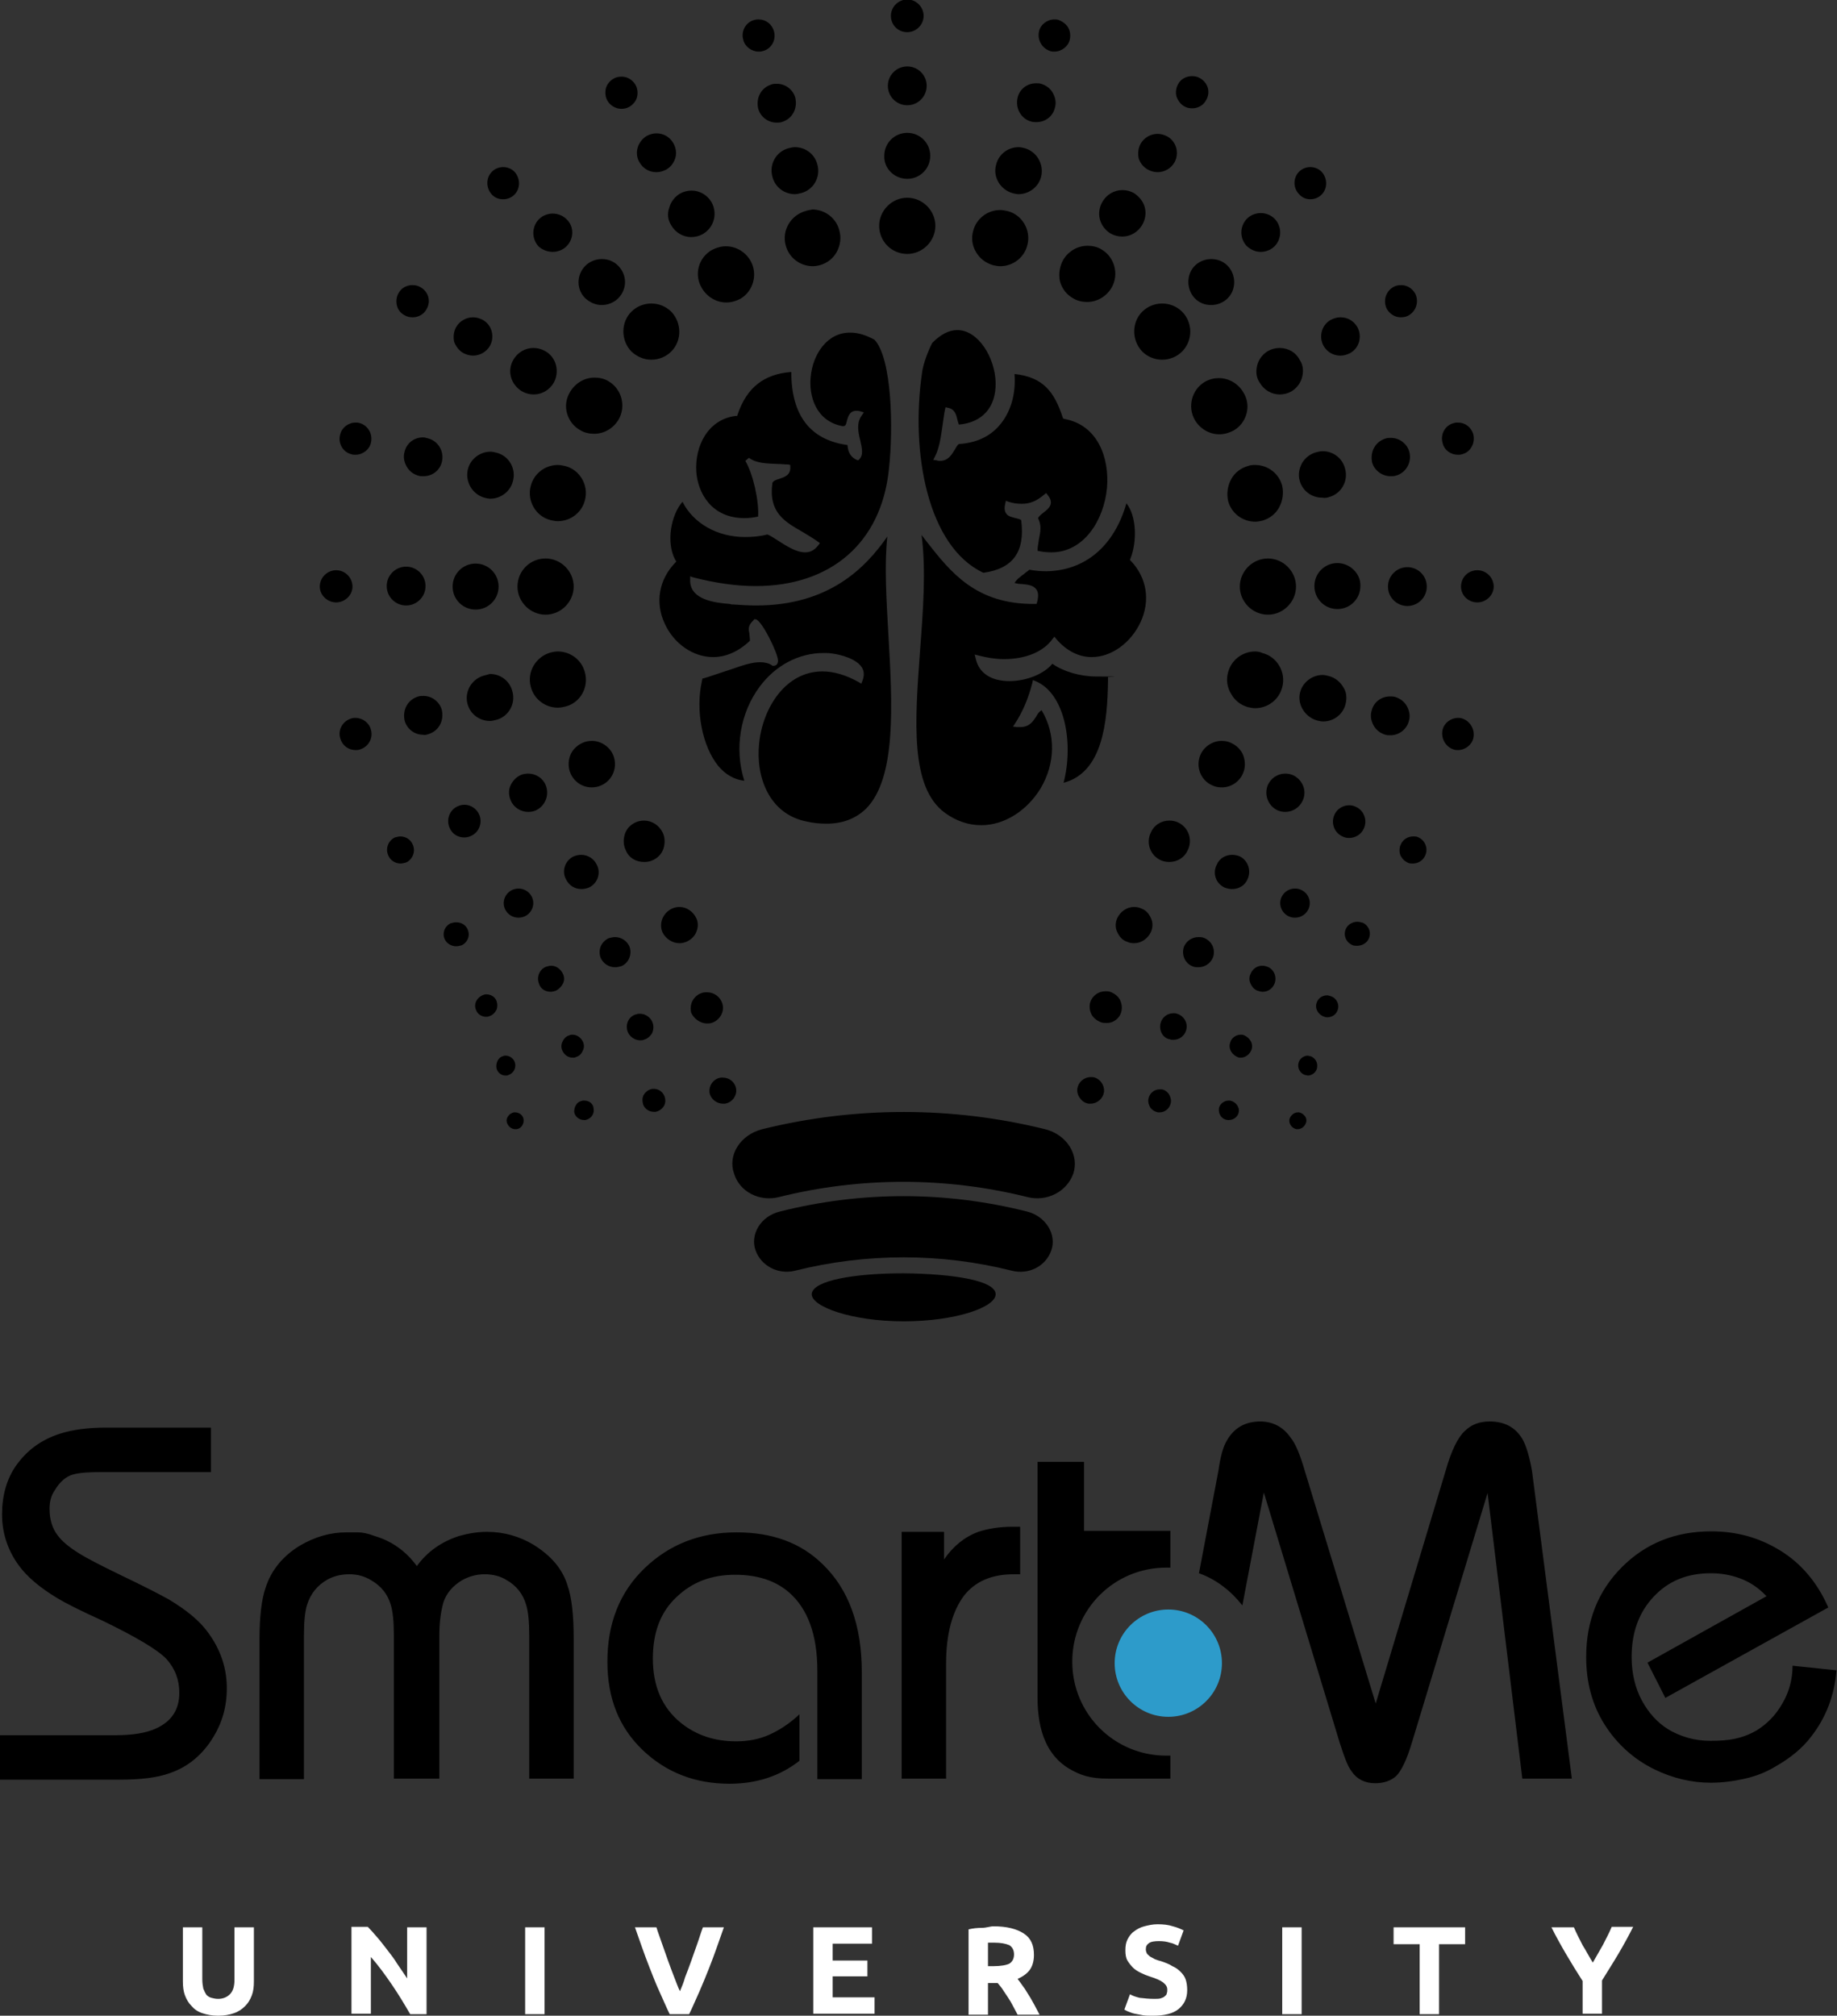 <svg xmlns="http://www.w3.org/2000/svg" viewBox="0 0 359.6 394.5"><rect x="0" y="0" width="359.6" height="394.5" fill="#333333" stroke="none"/><rect fill-rule="evenodd" clip-rule="evenodd" fill="transparent"/><path fill-rule="evenodd" clip-rule="evenodd" fill="#000" d="M98.5 39c.8 0 1.6-.3 2.2-.9 1.2-1.2 1.2-3.2 0-4.5-.6-.6-1.4-.9-2.2-.9-.8 0-1.6.3-2.2.9-1.2 1.2-1.2 3.2 0 4.5.6.6 1.3.9 2.2.9zm9.7 10.3c1 0 2-.4 2.7-1.1 1.5-1.5 1.5-3.9 0-5.3-.7-.7-1.7-1.1-2.7-1.1-1 0-2 .4-2.7 1.1-.7.7-1.1 1.7-1.1 2.7 0 1 .4 2 1.1 2.7.7.6 1.7 1 2.7 1zm9.6 10.4c1.2 0 2.4-.5 3.2-1.3 1.8-1.8 1.8-4.6 0-6.4-.9-.9-2-1.3-3.2-1.3-1.2 0-2.4.5-3.2 1.3-1.8 1.8-1.8 4.7 0 6.4.9.8 2 1.3 3.2 1.3zm9.7 10.7c1.5 0 2.9-.6 3.9-1.6 2.1-2.1 2.1-5.6 0-7.8-1-1-2.4-1.6-3.9-1.6s-2.9.6-3.9 1.6c-2.1 2.1-2.1 5.6 0 7.8 1.1 1 2.4 1.6 3.9 1.6zM89.3 185.2c.4 0 .7-.1 1.1-.2 1.2-.6 1.7-2 1.1-3.2-.4-.8-1.2-1.3-2.2-1.3-.4 0-.7.1-1.1.2-1.2.6-1.7 2-1.1 3.2.4.8 1.3 1.3 2.2 1.3zm14.8-9.7c-.5-1-1.5-1.6-2.6-1.6-.4 0-.9.1-1.3.3-1.4.7-2 2.4-1.3 3.8.5 1 1.5 1.6 2.6 1.6.4 0 .9-.1 1.3-.3 1.4-.7 2-2.4 1.3-3.8zm9.7-8.2c-.5 0-1 .1-1.5.3-1.7.8-2.4 2.9-1.5 4.5.6 1.2 1.7 1.9 3 1.9.5 0 1-.1 1.5-.3 1.7-.8 2.4-2.9 1.5-4.5-.5-1.1-1.7-1.9-3-1.9zm12.3 1.4c.6 0 1.2-.1 1.8-.4 1-.5 1.7-1.3 2-2.3.3-1 .3-2.1-.2-3.1-.7-1.4-2.1-2.3-3.6-2.3-.6 0-1.2.1-1.8.4-1 .5-1.7 1.3-2 2.3-.3 1-.3 2.1.2 3.1.6 1.5 2 2.3 3.6 2.3zM100.9 221h.2c.9-.1 1.5-1 1.4-1.9-.1-.8-.8-1.4-1.7-1.4h-.2c-.4.1-.8.3-1.1.7-.3.4-.4.8-.3 1.2.2.8.9 1.4 1.7 1.4zm13.5-5.6h-.3c-.5.1-1 .3-1.3.8-.3.4-.4.9-.4 1.4.1.9 1 1.6 1.9 1.6h.3c1-.2 1.8-1.1 1.6-2.2 0-.9-.8-1.6-1.8-1.6zm13.6 2.2h.3c.6-.1 1.1-.4 1.5-.9.4-.5.5-1.1.4-1.7-.2-1.1-1.1-1.9-2.2-1.9h-.3c-.6.1-1.1.4-1.5.9-.4.5-.5 1.1-.4 1.7.1 1.1 1.1 1.9 2.2 1.9zm13.5-1.6h.4c.7-.1 1.3-.5 1.7-1 .4-.6.6-1.2.5-1.9-.2-1.3-1.3-2.2-2.6-2.2h-.4c-1.4.2-2.4 1.5-2.2 3 .2 1.1 1.3 2.1 2.6 2.1zm-75.7-98.1c1.7 0 3.2-1.4 3.2-3.1 0-1.7-1.4-3.2-3.2-3.2-1.7 0-3.2 1.4-3.2 3.2 0 1.7 1.5 3.1 3.2 3.1zm13.7.6c2.1 0 3.8-1.7 3.8-3.8s-1.7-3.8-3.8-3.8c-2.1 0-3.8 1.7-3.8 3.8s1.7 3.8 3.8 3.8zm13.6.8c2.5 0 4.5-2 4.5-4.5s-2-4.5-4.5-4.5-4.5 2-4.5 4.5 2 4.5 4.5 4.5zm8.2-4.5c0 3 2.5 5.5 5.5 5.5s5.5-2.5 5.5-5.5-2.5-5.5-5.5-5.5-5.5 2.4-5.5 5.5zm-31.7 25.7c-.3 0-.5 0-.8.1-1.7.5-2.7 2.2-2.2 3.9.4 1.4 1.6 2.3 3 2.3.3 0 .5 0 .8-.1 1.7-.5 2.7-2.2 2.2-3.9-.3-1.3-1.6-2.3-3-2.3zm14.2 3.2c1-.3 1.8-.9 2.3-1.8.5-.9.6-1.9.4-2.9-.4-1.6-1.9-2.8-3.6-2.8-.3 0-.7 0-1 .1-1 .3-1.8.9-2.3 1.8-.5.9-.6 1.9-.4 2.9.4 1.6 1.9 2.8 3.6 2.8.3.1.7 0 1-.1zm11-11.5c-1.2.3-2.2 1.1-2.8 2.1-.6 1-.8 2.3-.5 3.4.5 2 2.3 3.4 4.4 3.4.4 0 .8-.1 1.2-.2 2.4-.6 3.9-3.1 3.2-5.6-.5-2-2.3-3.4-4.4-3.4-.3.1-.7.2-1.1.3zm19.7-.6c-.6-2.4-2.8-4.1-5.3-4.1-.5 0-1 .1-1.4.2-2.9.8-4.7 3.8-3.9 6.7.6 2.4 2.8 4.1 5.3 4.1.5 0 1-.1 1.4-.2 3-.7 4.7-3.8 3.9-6.7zm34-121.5c.3 0 .5 0 .8-.1 1.7-.4 2.7-2.2 2.2-3.9-.4-1.4-1.6-2.3-3-2.3-.3 0-.5 0-.8.1-1.7.4-2.7 2.2-2.2 3.9.3 1.3 1.6 2.3 3 2.3zm.3 8.2c-.5.9-.6 1.9-.4 2.9.4 1.6 1.9 2.8 3.6 2.8.3 0 .7 0 1-.1 1-.3 1.8-.9 2.3-1.8.5-.9.6-1.9.4-2.9-.4-1.6-1.9-2.8-3.6-2.8-.3 0-.7 0-1 .1-1 .3-1.8.9-2.3 1.8zm5.6 10.7c-2.4.6-3.9 3.1-3.2 5.6.5 2 2.3 3.4 4.4 3.4.4 0 .8-.1 1.2-.2 2.4-.6 3.9-3.1 3.2-5.6-.5-2-2.3-3.4-4.4-3.4-.4 0-.8.1-1.2.2zm3.3 12.3c-2.9.8-4.7 3.8-3.9 6.7.6 2.4 2.8 4.1 5.3 4.1.5 0 1-.1 1.4-.2 1.4-.4 2.6-1.3 3.3-2.6.7-1.3.9-2.8.5-4.2-.6-2.4-2.8-4.1-5.3-4.1-.3.1-.8.1-1.3.3zM79.2 61.7c.5.3 1 .4 1.6.4 1.1 0 2.2-.6 2.7-1.6.9-1.5.4-3.4-1.2-4.3-.5-.3-1-.4-1.6-.4-1.1 0-2.2.6-2.7 1.6-.4.7-.5 1.6-.3 2.4.2.8.7 1.5 1.5 1.9zm11.5 7.4c.6.3 1.2.5 1.9.5 1.3 0 2.6-.7 3.3-1.9 1-1.8.4-4.1-1.4-5.1-.6-.3-1.2-.5-1.9-.5-1.3 0-2.6.7-3.3 1.9-.5.9-.6 1.9-.4 2.9.3.8.9 1.7 1.8 2.2zm16-.4c-.7-.4-1.5-.6-2.3-.6-1.6 0-3.1.9-3.9 2.3-1.3 2.2-.5 4.9 1.7 6.2.7.4 1.5.6 2.3.6 1.6 0 3.1-.9 3.9-2.3 1.2-2.2.5-5-1.7-6.2zm4.3 12.2c.4 1.4 1.3 2.6 2.6 3.3.8.5 1.8.7 2.7.7 2 0 3.8-1.1 4.8-2.8 1.5-2.6.6-6-2-7.5-.8-.5-1.8-.7-2.7-.7-2 0-3.8 1.1-4.8 2.8-.8 1.3-1 2.8-.6 4.2zM93.2 197.7c.3.8 1.1 1.3 2 1.3.3 0 .6-.1.8-.2.5-.2.9-.6 1.2-1.2.2-.5.2-1.1 0-1.7-.3-.8-1.1-1.3-2-1.3-.3 0-.6.1-.8.2-1.2.6-1.7 1.8-1.2 2.9zm14.6-3.6c.3 0 .7-.1 1-.2.6-.3 1.1-.8 1.4-1.4.3-.6.3-1.3 0-1.9-.4-.9-1.3-1.6-2.3-1.6-.3 0-.7.1-1 .2-1.3.5-1.9 2-1.4 3.3.3 1 1.2 1.6 2.3 1.6zm13.8-5c1.5-.6 2.2-2.4 1.6-3.9-.5-1.1-1.6-1.8-2.8-1.8-.4 0-.8.1-1.2.2-.7.3-1.3.9-1.6 1.6-.3.7-.3 1.6 0 2.3.5 1.1 1.6 1.8 2.8 1.8.4 0 .8-.1 1.2-.2zm11.4-4.5c.5 0 .9-.1 1.4-.3.9-.4 1.6-1.1 1.9-1.9.4-.9.4-1.9 0-2.7-.6-1.3-1.9-2.2-3.3-2.2-.5 0-.9.1-1.4.3-1.8.8-2.7 2.9-1.9 4.7.6 1.2 1.9 2.1 3.3 2.1zM68.8 88.9c.2.1.5.1.8.1 1.4 0 2.7-1 3-2.3.2-.8.1-1.7-.3-2.4s-1.1-1.3-1.9-1.5c-.3-.1-.5-.1-.8-.1-1.4 0-2.7 1-3 2.3-.5 1.7.5 3.5 2.2 3.9zm14-3.3c-1.7 0-3.2 1.1-3.6 2.8-.3 1-.1 2 .4 2.9.5.9 1.3 1.5 2.3 1.8.3.1.6.1 1 .1 1.7 0 3.2-1.1 3.6-2.8.5-2-.7-4.1-2.7-4.6-.3-.1-.7-.2-1-.2zm14.4 3c-.4-.1-.8-.2-1.2-.2-2 0-3.9 1.4-4.4 3.4-.6 2.4.8 4.9 3.2 5.6.4.1.8.2 1.2.2 2 0 3.9-1.4 4.4-3.4.7-2.5-.8-5-3.2-5.6zm17.3 9.3c.8-2.9-1-6-3.9-6.7-.5-.1-.9-.2-1.4-.2-2.5 0-4.7 1.7-5.3 4.1-.8 2.9 1 6 3.9 6.7.5.1.9.2 1.4.2 2.5 0 4.7-1.7 5.3-4.1zM99 210.5c.2 0 .4 0 .5-.1 1-.3 1.6-1.4 1.3-2.4-.2-.8-1-1.4-1.8-1.4-.2 0-.4 0-.5.1-.5.1-.9.5-1.1.9-.2.4-.3 1-.2 1.5.2.8.9 1.4 1.8 1.4zm13.1-3.5c.2 0 .4 0 .6-.1.6-.2 1-.5 1.3-1.1.3-.5.4-1.1.2-1.7-.3-.9-1.2-1.6-2.1-1.6-.2 0-.4 0-.6.1-.6.2-1 .5-1.3 1.1-.3.5-.4 1.1-.2 1.7.3.9 1.1 1.6 2.1 1.6zm10.7-5.3c.3 1.1 1.4 1.9 2.5 1.9.2 0 .5 0 .7-.1.7-.2 1.2-.6 1.6-1.2.3-.6.4-1.3.2-2-.3-1.1-1.4-1.9-2.5-1.9-.2 0-.5 0-.7.1-1.4.3-2.2 1.8-1.8 3.2zm15.6-1.4c.3 0 .6 0 .9-.1 1.6-.5 2.6-2.2 2.1-3.8-.4-1.3-1.6-2.2-3-2.2-.3 0-.6 0-.9.1-.8.2-1.5.8-1.9 1.5-.4.7-.5 1.6-.3 2.4.5 1.1 1.7 2.1 3.1 2.1zm-16.8-179c.6 0 1.1-.1 1.6-.4.7-.4 1.3-1.1 1.5-1.9.2-.8.1-1.7-.3-2.4-.6-1-1.6-1.6-2.7-1.6-.6 0-1.1.1-1.6.4-.7.4-1.3 1.1-1.5 1.9-.2.8-.1 1.7.3 2.4.5.9 1.6 1.6 2.7 1.6zm3.6 10.5c.7 1.2 1.9 1.9 3.3 1.9.7 0 1.3-.2 1.9-.5.9-.5 1.5-1.3 1.8-2.3.3-1 .1-2-.4-2.9-.7-1.2-1.9-1.9-3.3-1.9-.7 0-1.3.2-1.9.5-1.8 1.1-2.5 3.4-1.4 5.2zm6.2 12.3c.8 1.4 2.3 2.3 3.9 2.3.8 0 1.6-.2 2.3-.6 2.2-1.3 2.9-4 1.7-6.2-.8-1.4-2.3-2.3-3.9-2.3-.8 0-1.6.2-2.3.6-1 .6-1.8 1.6-2.1 2.8-.4 1.1-.3 2.3.4 3.4zm6 12.3c1 1.7 2.8 2.8 4.8 2.8 1 0 1.9-.3 2.7-.7 2.6-1.5 3.5-4.9 2-7.5-1-1.7-2.8-2.8-4.8-2.8-1 0-1.9.3-2.7.7-2.7 1.5-3.6 4.9-2 7.5zm-59 107.3c-.4 0-.7.1-1.1.2-1.3.6-1.9 2.2-1.3 3.5.4 1 1.4 1.6 2.4 1.6.4 0 .7-.1 1.1-.2 1.3-.6 1.9-2.2 1.3-3.5-.4-1-1.4-1.6-2.4-1.6zm12.5.2c.4 0 .9-.1 1.3-.3 1.6-.7 2.3-2.6 1.6-4.2-.5-1.1-1.6-1.9-2.9-1.9-.4 0-.9.1-1.3.3-1.6.7-2.3 2.6-1.6 4.2.5 1.2 1.6 1.9 2.9 1.9zm15.9-10.3c-.6-1.4-2-2.2-3.4-2.2-.5 0-1.1.1-1.5.3-.9.4-1.6 1.2-2 2.1-.4.9-.3 2 .1 2.9.6 1.4 2 2.2 3.4 2.2.5 0 1.1-.1 1.5-.3 1.9-.9 2.7-3.1 1.9-5zm9 .5c.6 0 1.3-.1 1.9-.4 2.3-1 3.3-3.7 2.3-6-.7-1.6-2.4-2.7-4.1-2.7-.6 0-1.3.1-1.9.4-1.1.5-2 1.4-2.4 2.5-.4 1.1-.4 2.4.1 3.5.7 1.6 2.3 2.7 4.1 2.7zM256.5 39c.8 0 1.6-.3 2.2-.9 1.2-1.2 1.2-3.2 0-4.5-.6-.6-1.4-.9-2.2-.9-.8 0-1.6.3-2.2.9-.6.6-.9 1.4-.9 2.2 0 .8.3 1.6.9 2.2.6.7 1.4 1 2.2 1zm-9.7 10.3c1 0 2-.4 2.7-1.1.7-.7 1.1-1.7 1.1-2.7 0-1-.4-2-1.1-2.7-.7-.7-1.7-1.1-2.7-1.1-1 0-2 .4-2.7 1.1-.7.7-1.1 1.7-1.1 2.7 0 1 .4 2 1.1 2.7.8.7 1.7 1.1 2.7 1.1zm-12.9 9.1c.9.9 2 1.3 3.2 1.3 1.2 0 2.4-.5 3.2-1.3.9-.9 1.3-2 1.3-3.2 0-1.2-.5-2.4-1.3-3.2-.9-.9-2-1.3-3.2-1.3-1.2 0-2.4.5-3.2 1.3-1.7 1.7-1.7 4.6 0 6.4zm-2.5 2.6c-1-1-2.4-1.6-3.9-1.6s-2.9.6-3.9 1.6c-2.1 2.1-2.1 5.6 0 7.8 1 1 2.4 1.6 3.9 1.6s2.9-.6 3.9-1.6 1.6-2.4 1.6-3.9-.6-2.9-1.6-3.9zm34.3 119.4c-.9 0-1.8.5-2.2 1.3-.6 1.2-.1 2.6 1.1 3.2.3.2.7.2 1.1.2.9 0 1.8-.5 2.2-1.3.6-1.2.1-2.6-1.1-3.2-.4-.1-.7-.2-1.1-.2zm-13.5-1.1c.4.2.8.3 1.3.3 1.1 0 2.1-.6 2.6-1.6.7-1.4.1-3.1-1.3-3.8-.4-.2-.8-.3-1.3-.3-1.1 0-2.1.6-2.6 1.6-.7 1.4-.1 3.1 1.3 3.8zm-12.5-5.6c.5.2 1 .3 1.5.3 1.3 0 2.5-.7 3-1.9.8-1.7.1-3.7-1.5-4.5-.5-.2-1-.3-1.5-.3-1.3 0-2.5.7-3 1.9-.9 1.7-.2 3.7 1.5 4.5zm-12.6-5.4c.6.3 1.2.4 1.8.4 1.6 0 3-.9 3.6-2.3 1-2 .2-4.4-1.8-5.4-.6-.3-1.2-.4-1.8-.4-1.6 0-3 .9-3.6 2.3-1 2-.2 4.4 1.8 5.4zm26.7 52.7h.2c.8 0 1.5-.6 1.7-1.4.1-.4 0-.9-.3-1.2-.3-.4-.7-.6-1.1-.7h-.2c-.8 0-1.5.6-1.7 1.4-.1.9.5 1.7 1.4 1.9zm-13.5-1.8h.3c.9 0 1.8-.7 1.9-1.6.1-.5-.1-1-.4-1.4-.3-.4-.8-.7-1.3-.8h-.3c-.9 0-1.8.7-1.9 1.6-.1 1.1.6 2.1 1.7 2.2zm-13-6h-.3c-1.1 0-2 .8-2.2 1.9-.1.6.1 1.2.4 1.7.4.5.9.8 1.5.9h.3c1.1 0 2-.8 2.2-1.9.1-.6-.1-1.2-.4-1.7-.4-.5-.9-.9-1.5-.9zm-14.2 2.8h.4c1.3 0 2.4-1 2.6-2.2.2-1.4-.8-2.8-2.2-3h-.4c-1.3 0-2.4 1-2.6 2.2-.1.7.1 1.4.5 1.9.4.6 1 1 1.7 1.1zM177.6 6.3c1.7 0 3.2-1.4 3.2-3.2 0-1.7-1.4-3.2-3.2-3.2-1.7 0-3.2 1.4-3.2 3.2 0 1.8 1.4 3.2 3.2 3.2zm0 14.3c2.1 0 3.8-1.7 3.8-3.8 0-2.1-1.7-3.8-3.8-3.8-2.1 0-3.8 1.7-3.8 3.8 0 2.1 1.7 3.8 3.8 3.8zm0 14.4c2.5 0 4.5-2 4.5-4.5s-2-4.5-4.5-4.5-4.5 2-4.5 4.5c-.1 2.5 2 4.5 4.5 4.5zm0 14.7c3 0 5.5-2.5 5.5-5.5s-2.5-5.5-5.5-5.5-5.5 2.5-5.5 5.5 2.4 5.5 5.5 5.5zM286 114.8c0 1.7 1.4 3.1 3.2 3.1 1.7 0 3.2-1.4 3.2-3.1 0-1.7-1.4-3.2-3.2-3.2-1.8 0-3.2 1.4-3.2 3.2zm-14.3 0c0 2.1 1.7 3.8 3.8 3.8 2.1 0 3.8-1.7 3.8-3.8s-1.7-3.8-3.8-3.8c-2.1 0-3.8 1.7-3.8 3.8zm-9.9-4.6c-2.5 0-4.5 2-4.5 4.5s2 4.5 4.5 4.5 4.5-2 4.5-4.5c.1-2.4-2-4.5-4.5-4.5zm-8.1 4.6c0-3-2.5-5.5-5.5-5.5s-5.5 2.5-5.5 5.5 2.5 5.5 5.5 5.5 5.5-2.5 5.5-5.5zm31.7 25.7c-1.4 0-2.7 1-3 2.3-.4 1.7.6 3.4 2.2 3.9.3.1.5.1.8.1 1.4 0 2.7-1 3-2.3.4-1.7-.6-3.4-2.2-3.9-.3-.1-.5-.1-.8-.1zm-9.6.6c.3-1 .1-2-.4-2.9-.5-.9-1.3-1.5-2.3-1.8-.3-.1-.6-.1-1-.1-1.7 0-3.2 1.1-3.6 2.8-.3 1-.1 2 .4 2.9.5.9 1.3 1.5 2.3 1.8.3.1.6.1 1 .1 1.7 0 3.2-1.2 3.6-2.8zm-18-.1c.4.1.8.2 1.2.2 2.1 0 3.9-1.4 4.4-3.4.3-1.2.2-2.4-.5-3.4-.6-1-1.6-1.8-2.8-2.1-.4-.1-.8-.2-1.2-.2-2 0-3.9 1.4-4.4 3.4-.6 2.3.9 4.8 3.3 5.5zm-12.1-13.5c-2.5 0-4.7 1.7-5.3 4.1-.4 1.4-.2 2.9.6 4.2.7 1.3 1.9 2.2 3.3 2.6.5.1.9.2 1.4.2 2.5 0 4.7-1.7 5.3-4.1.8-2.9-1-6-3.9-6.7-.4-.2-.9-.3-1.4-.3zM205.6 10c.3.1.5.1.8.1 1.4 0 2.7-1 3-2.3.2-.8.1-1.7-.3-2.4s-1.1-1.2-1.9-1.5c-.3-.1-.5-.1-.8-.1-1.4 0-2.7 1-3 2.3-.4 1.7.6 3.4 2.2 3.9zm-3.7 13.8c.3.1.6.1 1 .1 1.7 0 3.2-1.1 3.6-2.8.3-1 .1-2-.4-2.9-.5-.9-1.3-1.5-2.3-1.8-.3-.1-.6-.1-1-.1-1.7 0-3.2 1.1-3.6 2.8-.5 2.1.7 4.2 2.7 4.7zm-3.7 14c.4.1.8.2 1.2.2 2 0 3.9-1.4 4.4-3.4.6-2.4-.8-4.9-3.2-5.6-.4-.1-.8-.2-1.2-.2-2.1 0-3.9 1.4-4.4 3.4-.7 2.4.8 4.9 3.2 5.6zm-3.8 14.1c.5.1.9.2 1.4.2 2.5 0 4.7-1.7 5.3-4.1.8-2.9-1-6-3.9-6.7-.5-.1-.9-.2-1.4-.2-2.5 0-4.7 1.7-5.3 4.1-.4 1.4-.2 2.9.6 4.2.7 1.2 1.9 2.1 3.3 2.5zm79.8 10.2c.6 0 1.1-.1 1.6-.4 1.5-.9 2-2.8 1.2-4.3-.6-1-1.6-1.6-2.7-1.6-.6 0-1.1.1-1.6.4-1.5.9-2 2.8-1.2 4.3.6 1 1.6 1.6 2.7 1.6zm-15.1 5.6c.7 1.2 1.9 1.9 3.3 1.9.7 0 1.3-.2 1.9-.5 1.8-1 2.4-3.3 1.4-5.1-.7-1.2-1.9-1.9-3.3-1.9-.7 0-1.3.2-1.9.5-1.8 1-2.4 3.3-1.4 5.1zm-8.6.4c-.8 0-1.6.2-2.3.6-1 .6-1.8 1.6-2.1 2.8-.3 1.2-.2 2.4.5 3.4.8 1.4 2.3 2.3 3.9 2.3.8 0 1.6-.2 2.3-.6 1-.6 1.8-1.6 2.1-2.8.3-1.2.2-2.4-.5-3.4-.7-1.4-2.2-2.3-3.9-2.3zm-14.6 6.6c-2.6 1.5-3.5 4.9-2 7.5 1 1.7 2.8 2.8 4.8 2.8 1 0 1.9-.3 2.7-.7 1.3-.7 2.2-1.9 2.6-3.3.4-1.4.2-2.9-.6-4.2-1-1.7-2.8-2.8-4.8-2.8-.9 0-1.8.2-2.7.7zM259 198.9c.3.1.5.2.8.2.9 0 1.7-.5 2-1.3.5-1.1-.1-2.4-1.2-2.8-.3-.1-.6-.2-.8-.2-.9 0-1.7.5-2 1.3-.5 1.1.1 2.3 1.2 2.8zm-12.8-5c.3.1.6.2 1 .2 1 0 1.9-.6 2.3-1.6.5-1.3-.1-2.8-1.4-3.3-.3-.1-.6-.2-1-.2-1 0-1.9.6-2.3 1.6-.3.6-.3 1.3 0 1.9.3.7.8 1.2 1.4 1.4zm-8.8-6.4c.3-.7.3-1.6 0-2.3-.3-.7-.9-1.3-1.6-1.6-.4-.2-.8-.2-1.2-.2-1.2 0-2.3.7-2.8 1.8-.6 1.5.1 3.3 1.6 3.9.4.2.8.2 1.2.2 1.2 0 2.3-.7 2.8-1.8zm-15.4-2.9c1.4 0 2.7-.9 3.3-2.2.4-.9.4-1.9 0-2.7-.4-.9-1-1.6-1.9-1.9-.4-.2-.9-.3-1.4-.3-1.4 0-2.7.9-3.3 2.2-.4.9-.4 1.9 0 2.7.4.9 1 1.6 1.9 1.9.4.2.9.3 1.4.3zM285.4 89c.3 0 .5 0 .8-.1.8-.2 1.5-.7 1.9-1.5.4-.7.5-1.6.3-2.4-.4-1.4-1.6-2.3-3-2.3-.3 0-.5 0-.8.1-1.7.4-2.7 2.2-2.2 3.9.3 1.4 1.6 2.3 3 2.3zm-13.2 4.2c.3 0 .7 0 1-.1 2-.5 3.2-2.6 2.7-4.6-.4-1.6-1.9-2.8-3.6-2.8-.3 0-.7 0-1 .1-1 .3-1.8.9-2.3 1.8-.5.9-.6 1.9-.4 2.9.4 1.5 1.9 2.7 3.6 2.7zm-12.1 4.1c2.4-.6 3.9-3.1 3.2-5.6-.5-2-2.3-3.4-4.4-3.4-.4 0-.8.1-1.2.2-1.2.3-2.2 1.1-2.8 2.1-.6 1.1-.8 2.3-.5 3.4.5 2 2.3 3.4 4.4 3.4.6.1 1 0 1.3-.1zm-15.8-6.1c-1.4.4-2.6 1.3-3.3 2.6-.7 1.3-.9 2.8-.6 4.2.6 2.4 2.8 4.1 5.3 4.1.5 0 1-.1 1.4-.2 1.4-.4 2.6-1.3 3.3-2.6.7-1.3.9-2.8.6-4.2-.6-2.4-2.8-4.1-5.3-4.1-.4 0-.9 0-1.4.2zm13.5 117.9c.1-.5.1-1-.2-1.5-.2-.4-.7-.8-1.1-.9-.2 0-.4-.1-.5-.1-.8 0-1.6.6-1.8 1.4-.3 1 .3 2.1 1.3 2.4.2 0 .4.1.5.1.8 0 1.6-.6 1.8-1.4zm-12.8-3.7c.2-.6.1-1.2-.2-1.7-.3-.5-.8-.9-1.3-1.1-.2-.1-.4-.1-.6-.1-1 0-1.9.7-2.1 1.6-.2.6-.1 1.2.2 1.7.3.5.8.9 1.3 1.1.2.1.4.1.6.1.9 0 1.8-.7 2.1-1.6zm-14.6-7c-.2-.1-.5-.1-.7-.1-1.2 0-2.2.8-2.5 1.9-.2.7-.1 1.4.2 2 .3.6.9 1.1 1.6 1.2.2.1.5.1.7.1 1.2 0 2.2-.8 2.5-1.9.4-1.3-.4-2.8-1.8-3.2zm-10.9-.4c.2-.8.1-1.6-.3-2.4-.4-.7-1.1-1.2-1.9-1.5-.3-.1-.6-.1-.9-.1-1.4 0-2.6.9-3 2.2-.2.8-.1 1.6.3 2.4.4.7 1.1 1.2 1.9 1.5.3.1.6.1.9.1 1.4.1 2.7-.9 3-2.2zm12.3-177.2c.5.3 1 .4 1.6.4 1.1 0 2.2-.6 2.7-1.6.9-1.5.4-3.4-1.2-4.3-.5-.3-1-.4-1.6-.4-1.1 0-2.2.6-2.7 1.6-.4.7-.5 1.6-.3 2.4.3.8.8 1.5 1.5 1.9zm-7.1 12.4c.6.3 1.2.5 1.9.5 1.3 0 2.6-.7 3.3-1.9 1-1.8.4-4.1-1.4-5.1-.6-.3-1.2-.5-1.9-.5-1.3 0-2.6.7-3.3 1.9-.5.9-.6 1.9-.4 2.9.3.9.9 1.7 1.8 2.2zm-7.3 12.5c.7.4 1.5.6 2.3.6 1.6 0 3.1-.9 3.9-2.3.6-1 .8-2.3.5-3.4-.3-1.2-1.1-2.1-2.1-2.8-.7-.4-1.5-.6-2.3-.6-1.6 0-3.1.9-3.9 2.3-.6 1-.8 2.3-.5 3.4.3 1.2 1.1 2.2 2.1 2.8zm-9.3 5.2c-.7 1.3-.9 2.8-.6 4.2.4 1.4 1.3 2.6 2.6 3.3.8.5 1.8.7 2.7.7 2 0 3.8-1.1 4.8-2.8 1.5-2.6.6-6-2-7.5-.8-.5-1.8-.7-2.7-.7-2 0-3.8 1.1-4.8 2.8zm67.4 117.9c.3.2.7.2 1.1.2 1 0 2-.6 2.4-1.6.6-1.3 0-2.9-1.3-3.5-.3-.2-.7-.2-1.1-.2-1 0-2 .6-2.4 1.6-.3.6-.3 1.4-.1 2 .3.7.8 1.2 1.4 1.5zm-11.4-11.2c-1.2 0-2.4.7-2.9 1.9-.7 1.6 0 3.5 1.6 4.2.4.2.8.3 1.3.3 1.2 0 2.4-.7 2.9-1.9.7-1.6 0-3.5-1.6-4.2-.4-.2-.8-.3-1.3-.3zm-12.5 1.3c1.5 0 2.8-.9 3.4-2.2.9-1.9 0-4.1-1.9-5-.5-.2-1-.3-1.5-.3-1.5 0-2.8.9-3.4 2.2-.8 1.9 0 4.1 1.9 5 .5.2 1 .3 1.5.3zM235 147.7c-1 2.3 0 5 2.3 6 .6.3 1.2.4 1.9.4 1.8 0 3.4-1.1 4.1-2.7.5-1.1.5-2.3.1-3.5-.4-1.1-1.3-2-2.4-2.5-.6-.3-1.2-.4-1.9-.4-1.7 0-3.4 1.1-4.1 2.7zm-97.5-15s-.1 0 0 0zm21.2-59c-.4 3.8 1 8.7 6.2 9.7h.1c.5 0 .6-.2.8-1.1.2-.7.5-1.9 1.8-1.9.3 0 .5 0 .8.1l.7.2-.4.6c-1.1 1.5-.7 3.3-.3 4.9.3 1.4.7 2.8-.2 3.7l-.2.2-.3-.1c-1.1-.5-1.7-1.4-1.8-2.9-7.3-1-11-5.8-11-14.3-5.3.4-8.7 3-10.5 8.3l-.1.3h-.3c-5.5.7-8 6-7.7 10.9.3 4.2 3 9.1 9.4 9.1.9 0 1.8-.1 2.7-.3.2-3.1-1-8.4-2.5-10.9l.7-.6c1.5 1.1 3.5 1.1 5.5 1.2.8 0 1.5.1 2.2.1l.4.1v.4c.1 1.6-1.2 2-2.1 2.3-.7.2-1.2.4-1.4.8-.8 5.8 2.4 7.6 5.9 9.6 1 .6 2 1.2 3 1.9l.4.3-.3.4c-.7.9-1.5 1.4-2.6 1.4-1.7 0-3.6-1.2-5.3-2.3-.8-.5-1.5-1-2.1-1.2-1.5.4-3 .5-4.4.5-5.4 0-10.1-2.7-12.2-6.9-2.2 2.5-3.3 7.9-1.4 11.4l.2.3-.2.2c-3.2 3.3-4 7.8-2.1 11.9 1.8 4 5.6 6.6 9.5 6.6 2.5 0 5-1.1 7.2-3.2 0-.6-.1-1-.1-1.4-.2-.9-.3-1.6.8-2.6l.1-.2h.3c1.1 0 4.4 6.6 4.4 8.1 0 .8-.5 1-.9 1h-.2l-.1-.1c-.6-.4-1.4-.6-2.3-.6-1.6 0-3.4.6-5.4 1.3-4.8 1.6-5.7 1.9-5.9 1.9l-.1.5c-1.3 5.8.1 12.8 3.2 16.6 1.4 1.7 3.2 2.7 5.1 2.9-2-6.3-.8-13.3 3-18.4 3.1-4.2 7.7-6.6 12.5-6.6.6 0 1.1 0 1.7.1 1.6.2 4.7 1 5.8 2.7.5.8.5 1.7.1 2.7l-.2.5-.5-.3c-2.5-1.4-4.9-2.1-7.1-2.1-7.2 0-11.7 7.1-12.4 14.1-.7 6.6 2 13.9 9.4 15.3 1.3.3 2.6.4 3.8.4 3.2 0 5.7-1 7.7-2.9 6-6 5.2-20.4 4.4-34.2-.4-7-.8-13.7-.2-19.1-4.3 6.2-11.5 13.5-25.7 13.5-1.5 0-3-.1-4.5-.2-.2 0-.4 0-.6-.1-2.6-.2-8-.7-7.8-4.8v-.6l.6.2c4.3 1.1 8.4 1.7 12.2 1.7 14.8 0 24.6-8.5 26.1-22.8.9-8.1.6-21.7-2.8-25.4-1.6-.9-3.2-1.4-4.7-1.4-4.6-.1-7.4 4.3-7.8 8.6zm21.8-.8c-2.3 15.7 1.1 34.1 12 39.2 5.8-.8 8.2-4.1 7.4-10.3-.2-.2-.7-.3-1.1-.4-.7-.2-1.5-.3-1.9-1-.3-.5-.3-1.1-.1-1.9l.1-.5.5.2c.9.3 1.8.4 2.6.4 1.6 0 2.9-.5 4.4-1.8l.4-.3.3.4c1.4 1.7.1 2.7-.8 3.4-.5.4-.9.7-1.1 1.1.7 1.4.5 2.6.2 4-.1.8-.3 1.6-.3 2.4.9.2 1.8.3 2.7.3 6.4 0 10.3-6.3 10.9-12.6.5-5.9-1.8-12.3-8.3-13.5l-.3-.1-.1-.3c-1.6-4.8-3.7-7.8-9.4-8.4.3 4-.8 7.6-3 10.1-1.9 2.2-4.6 3.4-7.9 3.6-.3.2-.5.6-.8 1.1-.6 1-1.3 2.2-2.9 2.2-.2 0-.4 0-.6-.1l-.7-.1.3-.6c.9-1.7 1.2-4 1.5-6.1.2-1.2.3-2.3.5-3.2l.1-.4.4.1c1.4.2 1.7 1.4 1.9 2.3.1.4.2.7.3 1 4.6-.4 7.3-3.4 7.2-8.2-.1-4.9-3.4-10.3-7.5-10.3-1.7 0-3.3.9-4.9 2.5-.7 1.3-1.8 4.1-2 5.8zm36.4 60.2v-.6s4.1-.1-2.3-.1c-3.2 0-6.5-1-8.6-2.5-1.6 2-5.1 3.4-8.4 3.4-3.6 0-6-1.6-6.6-4.4l-.2-.8.8.2c1.5.4 3.3.7 4.9.7 4.2 0 7.7-1.4 9.5-3.9l.4-.5.4.5c2 2.3 4.4 3.5 6.9 3.5 3.9 0 7.7-2.8 9.6-6.9 1.9-4.2 1.2-8.6-1.9-11.9l-.2-.2.1-.3c1.3-3.3 1.2-8.3-.8-10.8-2.4 8.4-8.1 13.2-15.7 13.3-1.1 0-2.2-.1-3.3-.3-.3.3-.7.5-1 .8-.7.5-1.5 1.1-1.9 1.8.4.1.9.2 1.4.2 1.1.1 2.3.2 2.9 1.1.4.6.4 1.4.1 2.5l-.1.3h-.6c-11.3 0-16.2-6.2-20.9-12.2-.3-.4-.7-.9-1-1.3.9 6.8.3 14.8-.3 22.7-1 13.7-2 26.7 4.9 31.7 2.2 1.6 4.6 2.4 7.1 2.4 4.5 0 8.9-2.8 11.6-7.2 2.9-4.9 3-10.6.2-15.3-.5.3-.8.7-1.1 1.3-.6.9-1.3 2-3.1 2h-.6l-.8-.1.4-.6c1.5-2.3 2.6-4.9 3.4-8l.1-.5.5.2c5.8 2.4 7.5 12.2 5.5 19.9 7.6-2 8.6-11.7 8.7-20.1zm-64.5 101.2c16-4 32.8-4 48.8 0 3.7.9 7.6-1 8.9-4.6 1.2-3.6-1.2-7.6-5.5-8.7-18.2-4.5-37.2-4.5-55.4 0-4.3 1.1-6.8 5.1-5.5 8.7 1.1 3.6 5 5.5 8.7 4.6zm53.4 10.4c1.1-3.1-1.1-6.7-4.8-7.6-15.9-4-32.4-4-48.3 0-3.8.9-5.9 4.5-4.8 7.6 1.1 3.1 4.5 4.8 7.7 4 14-3.5 28.6-3.5 42.5 0 3.2.8 6.6-.8 7.7-4zm-10.9 8.5c-.2-2.6-8.3-3.9-18-4-9.7 0-17.7 1.4-18 4-.2 2.5 7.8 5.4 18 5.4s18.2-2.8 18-5.4zM33 313c-1.8-1-4.9-2.6-9.3-4.7-3.7-1.8-6.5-3.2-8.4-4.4-1.9-1.2-3.2-2.3-4-3.4-1.1-1.4-1.6-3.2-1.6-5.2 0-1.4.3-2.6 1-3.6 1-1.7 2.2-2.7 3.5-3.1 1.4-.4 3.3-.5 5.8-.5h21.3v-8.7H20.7c-3.5 0-6.5.4-9 1.2-3.7 1.2-6.5 3.3-8.6 6.3-1.8 2.6-2.7 5.8-2.7 9.5 0 3.6 1.1 7 3.3 10 1.6 2.2 4.1 4.3 7.4 6.3 1.8 1.1 4.8 2.6 9 4.5 6.6 3.2 10.8 5.7 12.5 7.5 1.7 1.9 2.5 4.1 2.5 6.6 0 3.3-1.5 5.6-4.6 7-2 .9-4.6 1.3-8 1.3H0v8.7h23.4c4.2 0 7.5-.4 9.9-1.3 3.5-1.2 6.4-3.6 8.5-7.1 1.7-2.8 2.6-5.9 2.6-9.5 0-3.9-1.2-7.5-3.6-10.8-1.7-2.4-4.3-4.5-7.8-6.6zm111.2-13.1c-7.1 0-13.1 2.3-18 7s-7.3 10.8-7.3 18.3c0 7.2 2.3 12.9 6.9 17.3 4.6 4.4 10.3 6.6 17 6.6 5.3 0 9.9-1.5 13.7-4.5v-9.1c-1.9 1.8-3.9 3.1-5.9 4-2 .9-4.2 1.3-6.5 1.3-4.2 0-7.8-1.2-10.8-3.6-3.7-3-5.5-7.2-5.5-12.6 0-5.1 1.5-9.1 4.6-12 3.1-3 6.9-4.4 11.5-4.4 4.3 0 7.8 1.1 10.5 3.4 3.7 3.2 5.6 8.3 5.6 15.4v21.2h8.7v-20.9c0-9.3-2.6-16.3-7.7-21.2-4.3-4.2-9.9-6.2-16.8-6.2zM350.9 326c0 2.7-.7 5.2-2 7.4-1.3 2.3-3 4-5.1 5.3-1.4.8-2.8 1.3-4.2 1.6-1.4.3-3 .4-4.8.4-1.5 0-3-.2-4.4-.6-1.4-.4-2.8-1-3.9-1.7-2.1-1.3-3.8-3.2-5.1-5.6-1.3-2.4-2-5.3-2-8.5 0-4.8 1.4-8.7 4.3-11.8 2.9-3.1 6.6-4.6 11.2-4.6 1.9 0 3.8.3 5.7 1 1.9.7 3.6 1.8 5.2 3.5l-23.3 13 3.5 6.9 31.9-17.7c-2.2-5-5.4-8.7-9.5-11.2s-8.5-3.7-13.4-3.7c-7 0-12.8 2.3-17.5 7-4.7 4.7-7 10.6-7 17.6 0 5 1.2 9.4 3.6 13.2 2.4 3.8 5.7 6.8 9.8 8.8 3.5 1.7 7.2 2.6 11 2.6 2.2 0 4.5-.3 6.7-.8s4.2-1.3 6-2.4c2.8-1.6 5.2-3.5 7-5.9 2.8-3.6 4.5-7.9 4.9-12.9l-8.6-.9zm-159.4-26.2c-2.7 1-4.9 2.8-6.7 5.4v-5.4h-8.3v48.3h8.7v-22.5c0-5.8 1.2-10.2 3.5-13.3 2.2-2.8 5.4-4.2 9.8-4.2h1.2v-9.3h-1.5c-2.6 0-4.9.4-6.7 1zm-87.1 2.5c-2.7-1.6-5.7-2.5-9.1-2.5-1.8 0-3.6.3-5.4.8-3.4 1.1-6.2 3-8.3 5.9-2.1-2.9-4.9-4.9-8.3-5.9-1.3-.5-2.4-.7-3.2-.7h-2.3c-3.2 0-6.2.9-9.1 2.6-3.3 2-5.6 4.8-6.7 8.2-.8 2.3-1.2 5.7-1.2 10.1v27.4h8.7V320c0-2.6.2-4.6.6-5.9.7-2.2 2-3.8 3.9-4.9 1.2-.7 2.7-1.1 4.4-1.1 1.6 0 3 .4 4.3 1.2 1.9 1.1 3.2 2.7 3.8 4.8.4 1.3.6 3.3.6 6v28H86v-28c0-2.6.3-4.7.8-6.5.6-1.8 1.8-3.2 3.6-4.3 1.4-.8 2.9-1.2 4.5-1.2s3.1.4 4.2 1.1c2 1.1 3.3 2.8 3.9 4.9.4 1.3.6 3.3.6 5.9v28.1h8.7v-27.5c0-4.6-.4-8-1.2-10.3-1-3.3-3.3-5.9-6.7-8zm107.8-16.2h-9.1v46.1c0 6.8 2 11.4 6.1 13.9 2.2 1.3 4.1 2 7.8 2h12.1v-4.5h-.8c-10.2 0-18.4-8.2-18.4-18.4s8.2-18.4 18.4-18.4h.8v-7.2h-16.9v-13.5zm85.8-4.5c-1.4-2.3-3.5-3.4-6.4-3.4-2 0-3.6.6-4.9 1.9-1.3 1.2-2.6 3.8-3.7 7.7l-13.7 45.6-13.9-45.6c-.9-3.1-1.8-5.3-2.8-6.5-1.4-2-3.4-3.1-5.9-3.1-2.9 0-5 1.2-6.4 3.5-.9 1.4-1.4 3.4-1.8 6.2l-3.8 20c3.4 1.2 6.3 3.5 8.5 6.3l4.2-22.1 14.8 48.8c.9 2.8 1.6 4.8 2.4 5.8 1 1.5 2.6 2.3 4.6 2.3 1.7 0 3.1-.5 4.1-1.4 1-1 2.1-3.2 3.1-6.6l14.8-48.8 6.8 55.9h9.7l-7.8-60.2c-.5-2.8-1.1-4.9-1.9-6.3z"/><path fill-rule="evenodd" clip-rule="evenodd" fill="#2D9BCA" d="M228.7 336c-5.8 0-10.5-4.7-10.5-10.5s4.7-10.5 10.5-10.5 10.5 4.7 10.5 10.5-4.7 10.5-10.5 10.5z"/><g fill="#fff"><path d="M42.7 394.5c-1.2 0-2.2-.2-3.1-.5-.9-.3-1.6-.8-2.1-1.4-.6-.6-1-1.3-1.3-2.1-.3-.8-.4-1.7-.4-2.7v-10.6h3.8v10.2c0 .7.1 1.3.2 1.8.2.5.4.9.6 1.2.3.3.6.5 1 .6.4.1.8.2 1.3.2.9 0 1.7-.3 2.3-.9.6-.6.9-1.5.9-2.9v-10.2h3.8v10.6c0 1-.1 1.9-.4 2.7-.3.8-.7 1.5-1.3 2.1s-1.3 1.1-2.2 1.4c-.8.3-1.9.5-3.1.5zM80.3 394.2c-1.1-1.9-2.3-3.9-3.6-5.8-1.3-1.9-2.6-3.7-4.1-5.4v11.1h-3.8v-17H72c.5.5 1.1 1.2 1.8 2s1.3 1.6 2 2.5c.7.9 1.4 1.8 2 2.8.7 1 1.3 1.9 1.9 2.8v-10h3.8v17h-3.2zM102.8 377.2h3.8v17h-3.8v-17zM131.1 394.2c-.7-1.4-1.3-2.9-2-4.4-.7-1.5-1.3-3.1-1.9-4.6-.6-1.5-1.1-2.9-1.6-4.3s-.9-2.6-1.3-3.7h4.2c.3 1 .7 2 1.1 3.2.4 1.1.8 2.3 1.2 3.4.4 1.1.8 2.2 1.2 3.2.4 1 .7 1.9 1.1 2.7.3-.7.7-1.6 1-2.7.4-1 .8-2.1 1.2-3.2.4-1.1.8-2.3 1.2-3.4.4-1.1.7-2.2 1.1-3.2h4.1c-.4 1.1-.8 2.3-1.3 3.7-.5 1.4-1 2.8-1.6 4.3-.6 1.5-1.2 3-1.9 4.6-.7 1.5-1.3 3-2 4.4h-3.8zM159.2 394.2v-17h11.5v3.2H163v3.3h6.8v3.1H163v4.1h8.2v3.2h-12zM194.5 377c2.6 0 4.5.5 5.9 1.4s2 2.3 2 4.2c0 1.2-.3 2.2-.8 2.9-.5.7-1.3 1.3-2.4 1.8.3.4.7.9 1.1 1.5.4.5.7 1.1 1.1 1.7.4.6.7 1.2 1.1 1.9.3.6.7 1.3 1 1.9h-4.3c-.3-.6-.6-1.1-.9-1.7-.3-.6-.6-1.1-1-1.7-.3-.5-.7-1-1-1.5-.3-.5-.7-.9-1-1.3h-1.9v6.2h-3.8v-16.7c.8-.2 1.7-.3 2.6-.3s1.6-.3 2.3-.3zm.2 3.2H193.4v4.6h1.1c1.4 0 2.5-.2 3.1-.5.6-.4.9-1 .9-1.8s-.3-1.4-.9-1.8c-.7-.3-1.7-.5-2.9-.5zM225.9 391.2c.5 0 1 0 1.3-.1.3-.1.6-.2.8-.4.2-.2.4-.3.4-.6.1-.2.1-.5.1-.7 0-.6-.3-1-.8-1.4-.5-.4-1.4-.8-2.7-1.2-.6-.2-1.1-.4-1.7-.7-.6-.3-1.1-.6-1.5-1-.4-.4-.8-.9-1.1-1.4-.3-.5-.4-1.2-.4-2s.1-1.5.4-2.1c.3-.6.7-1.2 1.3-1.6.5-.4 1.2-.8 2-1 .8-.2 1.6-.4 2.6-.4 1.1 0 2.1.1 3 .4.8.2 1.5.5 2.1.8l-1.1 3c-.5-.2-1-.5-1.6-.6-.6-.2-1.3-.3-2.1-.3-.9 0-1.6.1-2 .4-.4.3-.6.6-.6 1.2 0 .3.1.6.2.8.1.2.4.4.6.6.3.2.6.3.9.5.3.1.7.3 1.2.4.9.3 1.7.6 2.3 1 .7.3 1.2.7 1.6 1.1.4.4.8.9 1 1.5.2.6.3 1.3.3 2.1 0 1.6-.6 2.8-1.7 3.7-1.1.9-2.8 1.3-5 1.3-.8 0-1.4 0-2-.1-.6-.1-1.1-.2-1.6-.3-.5-.1-.9-.3-1.2-.4-.3-.1-.6-.3-.8-.4l1.1-3c.5.3 1.1.5 1.9.7.9.1 1.8.2 2.8.2zM251 377.2h3.8v17H251v-17zM286.8 377.2v3.3h-5.1v13.7h-3.8v-13.7h-5.1v-3.3h14zM311.8 384.1c.7-1.2 1.3-2.3 2-3.5.6-1.2 1.2-2.3 1.7-3.5h4.2c-.9 1.8-1.9 3.6-2.9 5.3-1 1.7-2.1 3.4-3.2 5.2v6.5h-3.8v-6.4c-1.1-1.7-2.2-3.5-3.2-5.2-1-1.7-2-3.5-2.9-5.3h4.4c.5 1.2 1.1 2.3 1.7 3.5.7 1.1 1.3 2.3 2 3.4z"/></g></svg>